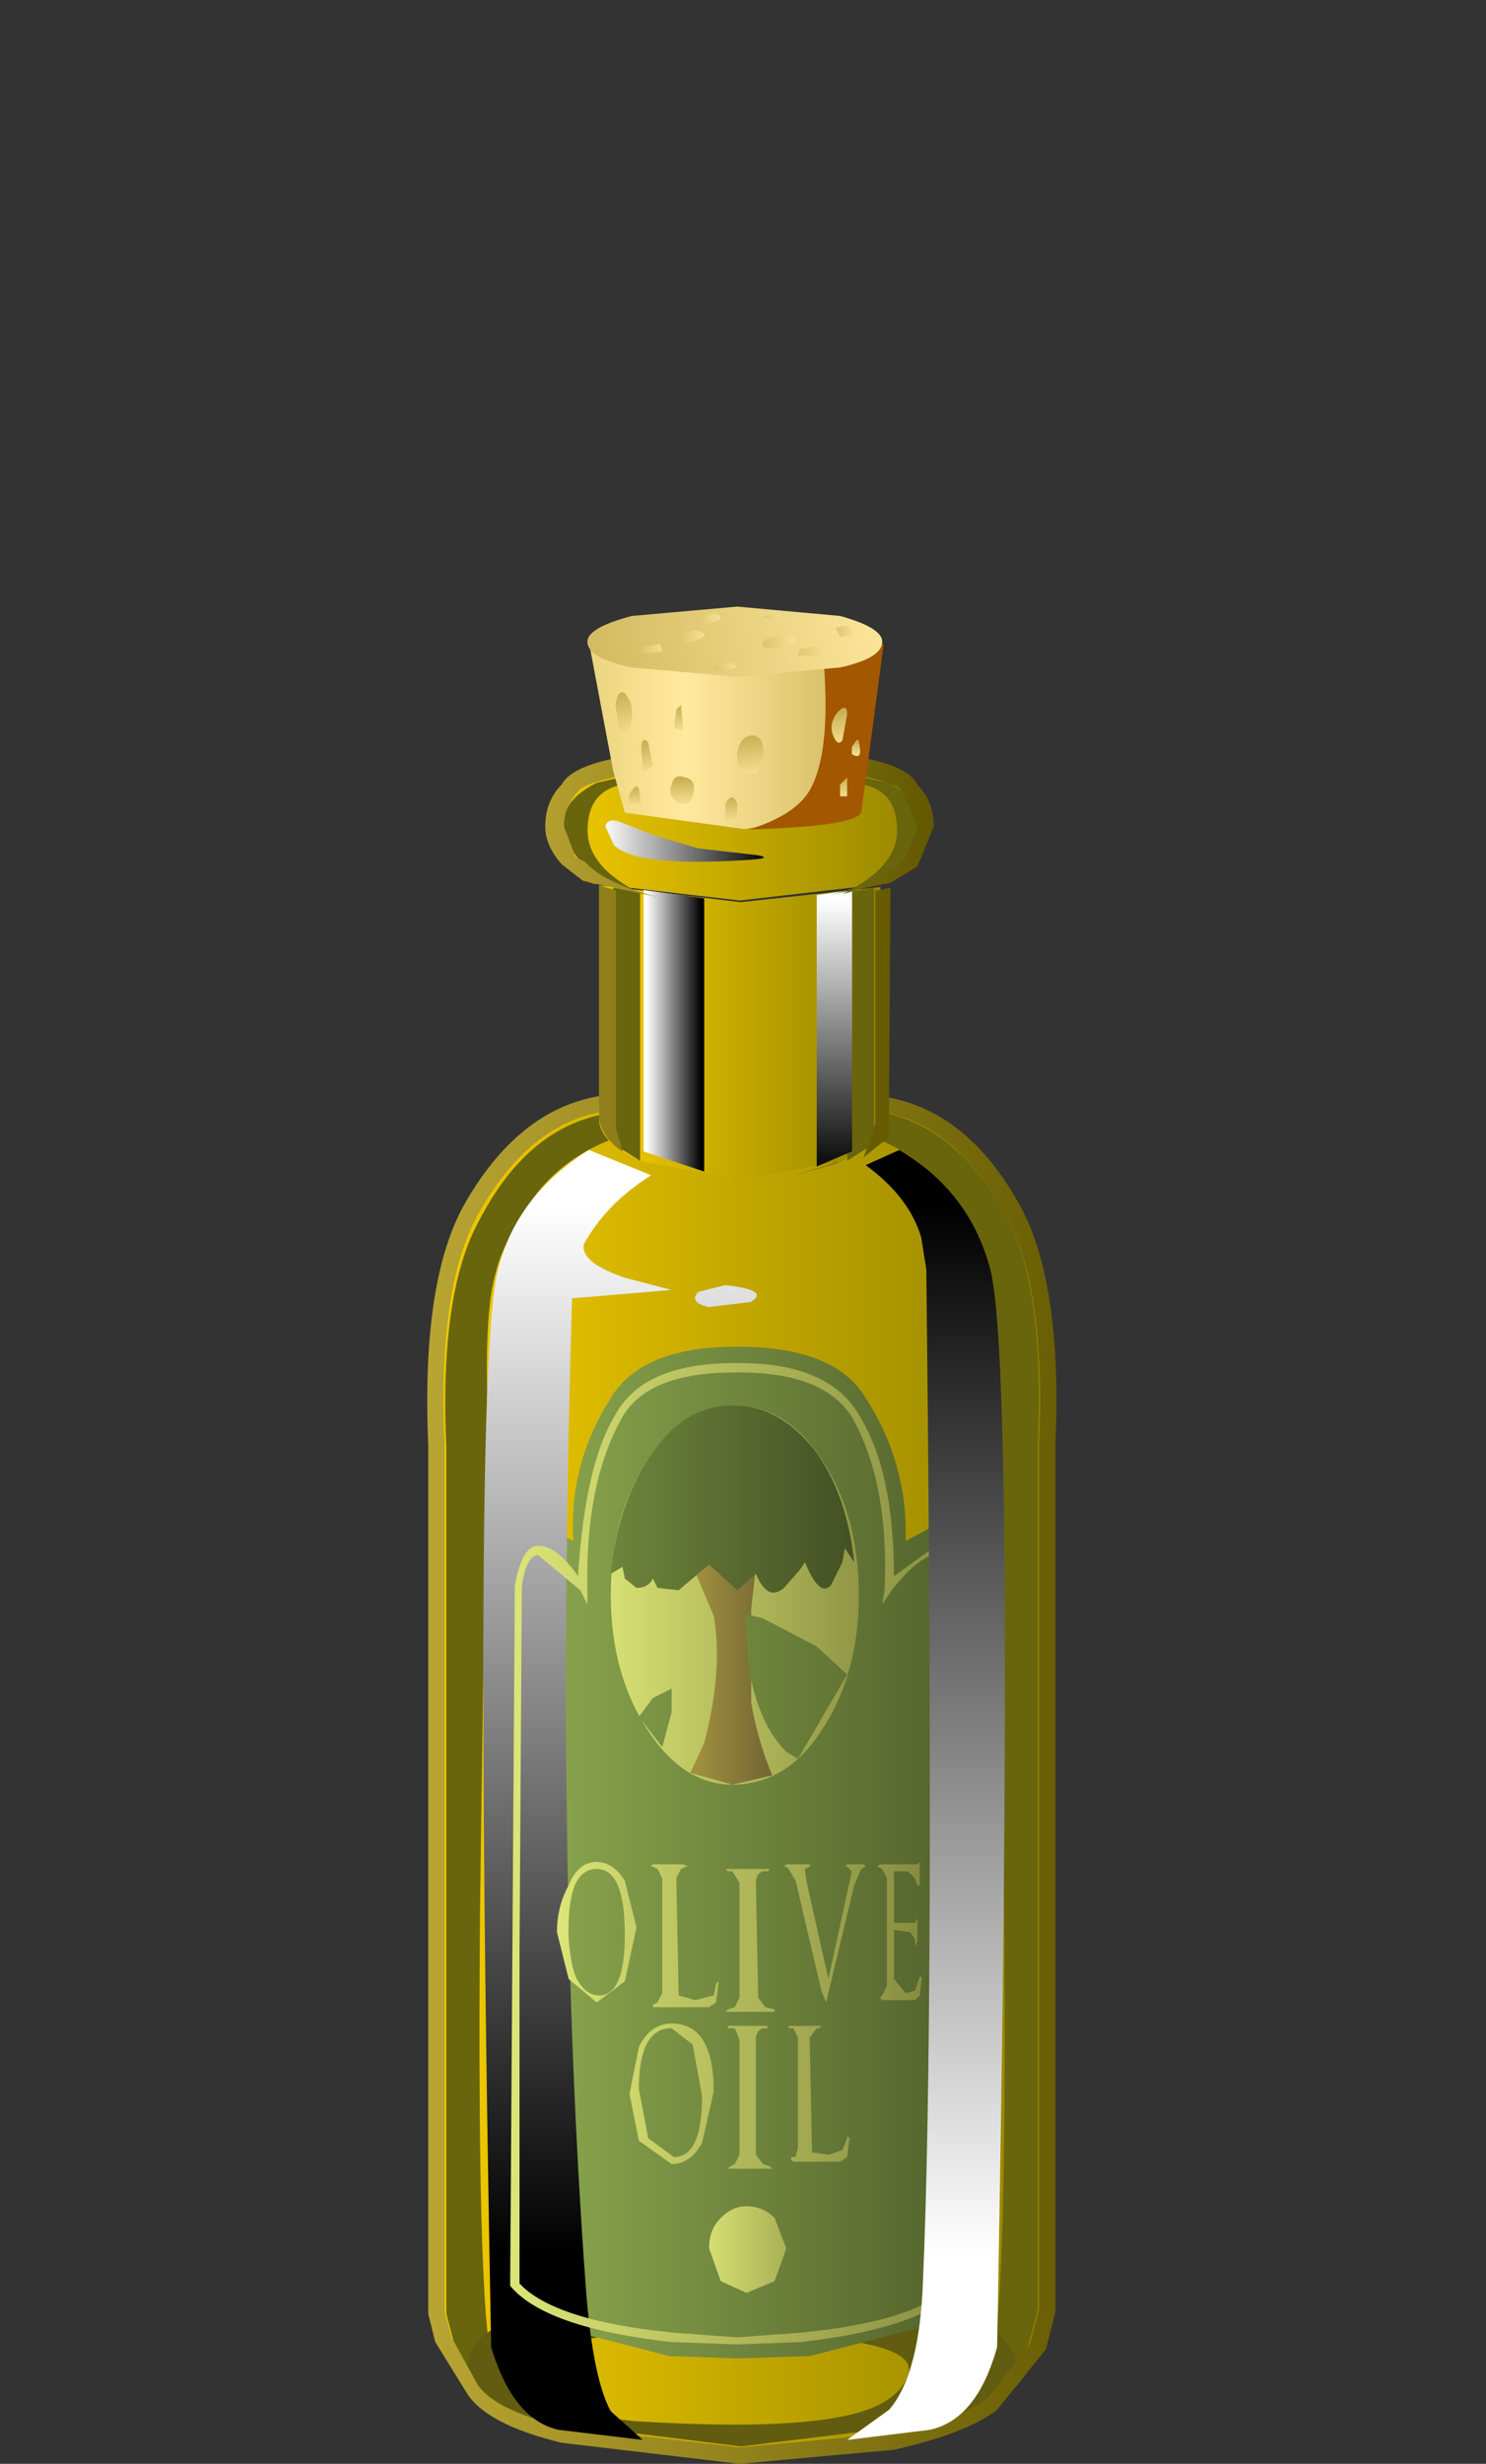 <?xml version="1.0" encoding="UTF-8" standalone="no"?>
<svg xmlns:xlink="http://www.w3.org/1999/xlink" height="52.6px" width="31.75px" xmlns="http://www.w3.org/2000/svg">
  <rect width="100%" height="100%" fill="#333333" stroke="none"/>
  <g transform="matrix(1.0, 0.0, 0.0, 1.0, 0.0, 0.0)">
    <use height="40.05" transform="matrix(0.72, 0.0, 0.0, 0.72, 9.314, 23.55)" width="18.2" xlink:href="#sprite0"/>
    <use height="39.25" transform="matrix(0.72, 0.0, 0.0, 0.72, 18.65, 23.75)" width="4.95" xlink:href="#sprite1"/>
    <use height="39.25" transform="matrix(0.72, 0.0, 0.0, 0.72, 9.5, 23.8)" width="4.95" xlink:href="#sprite2"/>
    <use height="4.9" transform="matrix(0.72, 0.0, 0.0, 0.72, 10.0, 48.7)" width="16.25" xlink:href="#sprite3"/>
    <use height="29.2" transform="matrix(1.0, 0.0, 0.0, 1.0, 9.15, 23.4)" width="13.4" xlink:href="#shape4"/>
    <use height="8.7" transform="matrix(0.72, 0.0, 0.0, 0.72, 12.8, 18.9)" width="8.35" xlink:href="#sprite4"/>
    <use height="8.1" transform="matrix(0.72, 0.0, 0.0, 0.72, 13.1, 18.95)" width="0.8" xlink:href="#sprite5"/>
    <use height="8.1" transform="matrix(0.72, 0.0, 0.0, 0.72, 18.1, 18.95)" width="0.8" xlink:href="#sprite6"/>
    <use height="8.2" transform="matrix(0.72, 0.0, 0.0, 0.72, 17.45, 19.0)" width="1.05" xlink:href="#sprite7"/>
    <use height="8.35" transform="matrix(0.72, 0.0, 0.0, 0.72, 13.75, 19.0)" width="1.8" xlink:href="#sprite8"/>
    <use height="7.9" transform="matrix(0.72, 0.0, 0.0, 0.72, 12.8, 18.9)" width="0.7" xlink:href="#sprite9"/>
    <use height="8.0" transform="matrix(0.72, 0.0, 0.0, 0.72, 18.45, 18.95)" width="0.8" xlink:href="#sprite10"/>
    <use height="4.2" transform="matrix(0.72, 0.0, 0.0, 0.72, 11.85, 16.2)" width="11.0" xlink:href="#sprite11"/>
    <use height="3.45" transform="matrix(0.72, 0.0, 0.0, 0.72, 12.05, 16.6)" width="2.3" xlink:href="#sprite12"/>
    <use height="3.45" transform="matrix(0.72, 0.0, 0.0, 0.72, 18.0, 16.6)" width="2.3" xlink:href="#sprite13"/>
    <use height="3.15" transform="matrix(1.0, 0.0, 0.0, 1.0, 11.65, 16.0)" width="8.3" xlink:href="#shape15"/>
    <use height="0.75" transform="matrix(0.72, 0.0, 0.0, 0.72, 14.85, 27.4)" width="1.85" xlink:href="#sprite14"/>
    <use height="21.6" transform="matrix(1.0, 0.0, 0.0, 1.0, 10.65, 28.75)" width="10.3" xlink:href="#shape17"/>
    <use height="38.25" transform="matrix(0.72, 0.0, 0.0, 0.72, 10.314, 24.55)" width="5.6" xlink:href="#sprite15"/>
    <use height="20.95" transform="matrix(1.0, 0.0, 0.0, 1.0, 10.9, 29.1)" width="9.7" xlink:href="#shape19"/>
    <use height="38.25" transform="matrix(0.72, 0.0, 0.0, 0.72, 18.1, 24.55)" width="4.7" xlink:href="#sprite16"/>
    <use height="8.1" transform="matrix(1.0, 0.0, 0.0, 1.0, 13.05, 30.0)" width="5.3" xlink:href="#shape21"/>
    <use height="1.25" transform="matrix(0.72, 0.0, 0.0, 0.72, 12.936, 17.5)" width="4.7" xlink:href="#sprite17"/>
    <use height="3.95" transform="matrix(1.0, 0.0, 0.0, 1.0, 12.6, 13.75)" width="6.25" xlink:href="#shape23"/>
    <use height="5.5" transform="matrix(0.72, 0.0, 0.0, 0.72, 16.0, 13.75)" width="4.0" xlink:href="#sprite18"/>
    <use height="4.6" transform="matrix(1.0, 0.0, 0.0, 1.0, 12.55, 12.95)" width="6.3" xlink:href="#shape25"/>
  </g>
  <defs>
    <g id="sprite0" transform="matrix(1.0, 0.0, 0.0, 1.0, 0.05, 0.0)">
      <use height="40.05" transform="matrix(1.0, 0.0, 0.0, 1.0, -0.05, 0.0)" width="18.2" xlink:href="#shape0"/>
    </g>
    <g id="shape0" transform="matrix(1.0, 0.0, 0.0, 1.0, 0.05, 0.0)">
      <path d="M17.1 3.2 Q18.35 5.45 18.1 10.1 L18.1 35.8 Q17.9 37.7 16.5 38.6 15.6 39.25 13.6 39.65 L9.0 40.05 3.8 39.5 Q1.6 38.95 1.05 38.1 L0.2 36.6 0.0 35.8 0.0 10.1 Q-0.2 5.45 1.0 3.2 2.4 0.7 4.8 0.0 L4.8 0.45 Q4.9 1.2 6.1 1.7 L9.0 2.2 11.9 1.7 Q13.1 1.2 13.15 0.45 L13.15 0.0 Q15.6 0.4 17.1 3.2" fill="url(#gradient0)" fill-rule="evenodd" stroke="none"/>
    </g>
    <linearGradient gradientTransform="matrix(0.011, 0.0, 0.0, -0.011, 9.05, 20.0)" gradientUnits="userSpaceOnUse" id="gradient0" spreadMethod="pad" x1="-819.2" x2="819.2">
      <stop offset="0.0" stop-color="#f2ca00"/>
      <stop offset="1.0" stop-color="#948500"/>
    </linearGradient>
    <g id="sprite1" transform="matrix(1.0, 0.0, 0.0, 1.0, 0.0, 0.0)">
      <use height="37.5" transform="matrix(1.053, 0.0, 0.0, 1.047, 0.0, 0.0)" width="4.7" xlink:href="#shape1"/>
    </g>
    <g id="shape1" transform="matrix(1.0, 0.0, 0.0, 1.0, 0.0, 0.0)">
      <path d="M2.3 2.5 Q1.45 1.25 0.0 0.7 L0.25 0.3 0.3 0.0 Q2.4 0.45 3.75 2.9 4.85 4.95 4.65 9.4 L4.65 33.9 4.4 34.85 Q4.0 35.9 3.25 36.4 2.25 37.1 0.0 37.5 2.55 36.6 3.25 35.6 3.8 34.85 3.7 22.55 L3.5 7.85 3.3 4.45 2.3 2.5" fill="#69650d" fill-rule="evenodd" stroke="none"/>
    </g>
    <g id="sprite2" transform="matrix(1.0, 0.0, 0.0, 1.0, 0.0, 0.0)">
      <use height="37.5" transform="matrix(1.053, 0.0, 0.0, 1.047, -0.003, 0.0)" width="4.7" xlink:href="#shape2"/>
    </g>
    <g id="shape2" transform="matrix(1.0, 0.0, 0.0, 1.0, 0.05, 0.0)">
      <path d="M2.35 2.5 Q1.55 3.75 1.4 4.45 1.1 5.45 1.15 7.85 L0.95 22.55 Q0.85 34.85 1.4 35.65 2.05 36.6 4.65 37.5 2.3 37.1 1.4 36.45 0.65 35.95 0.25 34.9 L0.0 33.95 0.0 9.4 Q-0.2 5.0 0.95 2.95 2.25 0.45 4.35 0.0 L4.4 0.3 4.65 0.7 Q3.2 1.25 2.35 2.5" fill="#69650d" fill-rule="evenodd" stroke="none"/>
    </g>
    <g id="sprite3" transform="matrix(1.0, 0.0, 0.0, 1.0, 0.0, 0.0)">
      <use height="4.9" transform="matrix(1.0, 0.0, 0.0, 1.0, 0.0, 0.0)" width="16.25" xlink:href="#shape3"/>
    </g>
    <g id="shape3" transform="matrix(1.0, 0.0, 0.0, 1.0, 0.0, 0.0)">
      <path d="M10.9 4.05 Q12.7 3.75 13.05 2.8 13.45 1.8 9.45 1.6 L5.4 1.55 Q3.4 1.5 2.1 2.35 1.4 2.85 2.6 3.5 3.7 4.05 4.95 4.15 8.95 4.4 10.9 4.05 M13.85 0.7 Q16.25 1.45 16.25 2.45 16.25 3.45 13.85 4.2 L8.1 4.9 2.4 4.2 Q0.0 3.45 0.0 2.45 0.0 1.45 2.4 0.7 4.75 0.0 8.1 0.0 11.45 0.0 13.85 0.7" fill="#615c0f" fill-rule="evenodd" stroke="none"/>
    </g>
    <g id="shape4" transform="matrix(1.0, 0.0, 0.0, 1.0, -9.15, -23.4)">
      <path d="M9.9 25.75 Q11.05 23.7 12.8 23.4 L12.8 23.75 Q11.25 24.05 10.2 25.95 9.35 27.5 9.5 30.8 L9.5 49.35 9.65 49.9 10.2 50.9 Q10.55 51.45 12.0 51.8 L15.8 52.25 19.0 51.95 Q20.5 51.65 21.1 51.2 L22.0 50.05 22.2 49.3 22.2 30.85 Q22.35 27.5 21.5 25.95 20.45 24.05 18.9 23.75 L18.85 23.95 Q18.7 24.45 17.85 24.85 L16.95 25.1 17.9 24.8 Q18.75 24.4 18.8 23.9 L18.8 23.4 Q20.65 23.65 21.8 25.75 22.7 27.4 22.55 30.85 L22.55 49.35 22.35 50.15 21.3 51.45 Q20.65 51.95 19.1 52.3 L15.8 52.6 12.0 52.15 Q10.35 51.75 9.95 51.05 L9.3 50.0 9.15 49.4 9.15 30.85 Q9.0 27.4 9.9 25.75" fill="url(#gradient1)" fill-rule="evenodd" stroke="none"/>
    </g>
    <linearGradient gradientTransform="matrix(0.015, 0.0, 0.0, -0.015, 11.55, 37.95)" gradientUnits="userSpaceOnUse" id="gradient1" spreadMethod="pad" x1="-819.2" x2="819.2">
      <stop offset="0.0" stop-color="#f2d855"/>
      <stop offset="1.0" stop-color="#635800"/>
    </linearGradient>
    <g id="sprite4" transform="matrix(1.0, 0.0, 0.0, 1.0, 0.0, 0.0)">
      <use height="8.7" transform="matrix(1.0, 0.0, 0.0, 1.0, 0.0, 0.0)" width="8.35" xlink:href="#shape5"/>
    </g>
    <g id="shape5" transform="matrix(1.0, 0.0, 0.0, 1.0, 0.0, 0.0)">
      <path d="M0.0 0.0 L4.2 0.5 8.35 0.05 8.35 7.0 Q8.3 7.7 7.1 8.2 L4.2 8.7 1.3 8.2 Q0.1 7.7 0.0 7.0 L0.0 0.0" fill="url(#gradient2)" fill-rule="evenodd" stroke="none"/>
    </g>
    <linearGradient gradientTransform="matrix(0.005, 0.0, 0.0, -0.005, 4.2, 4.35)" gradientUnits="userSpaceOnUse" id="gradient2" spreadMethod="pad" x1="-819.2" x2="819.2">
      <stop offset="0.0" stop-color="#f2ca00"/>
      <stop offset="1.0" stop-color="#948500"/>
    </linearGradient>
    <g id="sprite5" transform="matrix(1.0, 0.0, 0.0, 1.0, 0.0, 0.0)">
      <use height="8.05" transform="matrix(1.0, 0.0, 0.0, 1.006, 0.0, 0.0)" width="0.8" xlink:href="#shape6"/>
    </g>
    <g id="shape6" transform="matrix(1.0, 0.0, 0.0, 1.0, 0.0, 0.0)">
      <path d="M0.0 7.55 L0.0 0.0 0.8 0.15 0.8 8.05 0.0 7.55" fill="#69650d" fill-rule="evenodd" stroke="none"/>
    </g>
    <g id="sprite6" transform="matrix(1.0, 0.0, 0.0, 1.0, 0.0, 0.0)">
      <use height="8.05" transform="matrix(1.0, 0.0, 0.0, 1.006, 0.0, 0.0)" width="0.8" xlink:href="#shape7"/>
    </g>
    <g id="shape7" transform="matrix(1.0, 0.0, 0.0, 1.0, 0.0, 0.0)">
      <path d="M0.8 7.55 L0.0 8.05 0.0 0.15 0.8 0.0 0.8 7.55" fill="#69650d" fill-rule="evenodd" stroke="none"/>
    </g>
    <g id="sprite7" transform="matrix(1.0, 0.0, 0.0, 1.0, 0.0, 0.0)">
      <use height="8.2" transform="matrix(1.0, 0.0, 0.0, 1.0, 0.0, 0.0)" width="1.05" xlink:href="#shape8"/>
    </g>
    <g id="shape8" transform="matrix(1.0, 0.0, 0.0, 1.0, 0.0, 0.0)">
      <path d="M0.0 8.2 L0.0 0.15 1.05 0.0 1.05 7.75 0.0 8.2" fill="url(#gradient3)" fill-rule="evenodd" stroke="none"/>
    </g>
    <linearGradient gradientTransform="matrix(0.0, 0.005, 0.005, 0.0, 0.5, 4.4)" gradientUnits="userSpaceOnUse" id="gradient3" spreadMethod="pad" x1="-819.2" x2="819.2">
      <stop offset="0.0" stop-color="#ffffff"/>
      <stop offset="1.0" stop-color="#000000"/>
    </linearGradient>
    <g id="sprite8" transform="matrix(1.0, 0.0, 0.0, 1.0, 0.0, 0.0)">
      <use height="8.4" transform="matrix(1.0, 0.0, 0.0, 0.994, 0.0, 0.0)" width="1.8" xlink:href="#shape9"/>
    </g>
    <g id="shape9" transform="matrix(1.0, 0.0, 0.0, 1.0, 0.0, 0.0)">
      <path d="M0.0 7.8 L0.0 0.0 1.8 0.25 1.8 8.4 0.0 7.8" fill="url(#gradient4)" fill-rule="evenodd" stroke="none"/>
    </g>
    <linearGradient gradientTransform="matrix(0.001, 0.0, 0.0, -0.001, 0.9, 4.2)" gradientUnits="userSpaceOnUse" id="gradient4" spreadMethod="pad" x1="-819.2" x2="819.2">
      <stop offset="0.0" stop-color="#ffffff"/>
      <stop offset="1.0" stop-color="#000000"/>
    </linearGradient>
    <g id="sprite9" transform="matrix(1.0, 0.0, 0.0, 1.0, 0.0, 0.0)">
      <use height="7.9" transform="matrix(1.0, 0.0, 0.0, 1.0, 0.0, 0.0)" width="0.7" xlink:href="#shape10"/>
    </g>
    <g id="shape10" transform="matrix(1.0, 0.0, 0.0, 1.0, 0.0, 0.0)">
      <path d="M0.5 0.15 L0.5 7.2 0.7 7.9 Q0.1 7.5 0.0 6.95 L0.0 0.0 0.5 0.15" fill="url(#gradient5)" fill-rule="evenodd" stroke="none"/>
    </g>
    <linearGradient gradientTransform="matrix(0.018, 0.0, 0.0, -0.018, -5.55, 3.95)" gradientUnits="userSpaceOnUse" id="gradient5" spreadMethod="pad" x1="-819.2" x2="819.2">
      <stop offset="0.0" stop-color="#f2d855"/>
      <stop offset="1.0" stop-color="#635800"/>
    </linearGradient>
    <g id="sprite10" transform="matrix(1.0, 0.0, 0.0, 1.0, 0.0, 0.0)">
      <use height="8.0" transform="matrix(1.0, 0.0, 0.0, 1.0, 0.0, 0.0)" width="0.8" xlink:href="#shape11"/>
    </g>
    <g id="shape11" transform="matrix(1.0, 0.0, 0.0, 1.0, 0.0, 0.0)">
      <path d="M0.75 7.4 L0.0 8.0 0.3 7.15 0.35 7.0 0.35 0.1 0.8 0.0 0.75 7.4" fill="url(#gradient6)" fill-rule="evenodd" stroke="none"/>
    </g>
    <linearGradient gradientTransform="matrix(0.018, 0.0, 0.0, -0.018, -13.4, 4.0)" gradientUnits="userSpaceOnUse" id="gradient6" spreadMethod="pad" x1="-819.2" x2="819.2">
      <stop offset="0.0" stop-color="#f2d855"/>
      <stop offset="1.0" stop-color="#635800"/>
    </linearGradient>
    <g id="sprite11" transform="matrix(1.0, 0.0, 0.0, 1.0, 0.0, 0.0)">
      <use height="4.2" transform="matrix(1.0, 0.0, 0.0, 1.0, 0.0, 0.0)" width="11.0" xlink:href="#shape12"/>
    </g>
    <g id="shape12" transform="matrix(1.0, 0.0, 0.0, 1.0, 0.0, 0.0)">
      <path d="M10.55 1.0 L11.0 2.1 Q11.0 2.8 10.55 3.25 L10.0 3.65 9.85 3.7 5.5 4.2 1.15 3.7 1.0 3.65 0.45 3.25 Q0.0 2.8 0.0 2.1 0.0 1.45 0.45 1.0 0.55 0.55 2.0 0.3 L5.5 0.0 9.0 0.3 Q10.45 0.55 10.55 1.0" fill="url(#gradient7)" fill-rule="evenodd" stroke="none"/>
    </g>
    <linearGradient gradientTransform="matrix(0.007, 0.0, 0.0, -0.007, 5.5, 2.1)" gradientUnits="userSpaceOnUse" id="gradient7" spreadMethod="pad" x1="-819.2" x2="819.2">
      <stop offset="0.0" stop-color="#f2ca00"/>
      <stop offset="1.0" stop-color="#948500"/>
    </linearGradient>
    <g id="sprite12" transform="matrix(1.0, 0.0, 0.0, 1.0, 0.0, 0.0)">
      <use height="3.3" transform="matrix(1.07, 0.0, 0.0, 1.046, 0.004, 0.0)" width="2.15" xlink:href="#shape13"/>
    </g>
    <g id="shape13" transform="matrix(1.0, 0.0, 0.0, 1.0, -0.05, 0.0)">
      <path d="M1.65 0.2 Q0.7 0.4 0.7 1.5 0.7 2.55 2.2 3.3 0.65 2.95 0.15 1.8 -0.3 0.8 0.95 0.15 L1.6 0.0 1.65 0.2" fill="#69650d" fill-rule="evenodd" stroke="none"/>
    </g>
    <g id="sprite13" transform="matrix(1.0, 0.0, 0.0, 1.0, 0.0, 0.0)">
      <use height="3.3" transform="matrix(1.046, 0.0, 0.0, 1.046, 0.0, 0.0)" width="2.2" xlink:href="#shape14"/>
    </g>
    <g id="shape14" transform="matrix(1.0, 0.0, 0.0, 1.0, 0.0, 0.0)">
      <path d="M0.6 0.2 L0.6 0.0 1.3 0.15 Q2.55 0.8 2.1 1.8 1.55 2.95 0.0 3.3 1.55 2.55 1.55 1.5 1.55 0.4 0.6 0.2" fill="#69650d" fill-rule="evenodd" stroke="none"/>
    </g>
    <g id="shape15" transform="matrix(1.0, 0.0, 0.0, 1.0, -11.65, -16.0)">
      <path d="M19.25 16.9 Q19.25 16.75 18.35 16.55 L15.8 16.35 13.3 16.55 Q12.4 16.75 12.35 16.9 L12.3 16.95 Q12.05 17.25 12.05 17.65 L12.3 18.3 12.5 18.4 Q12.9 18.85 14.05 19.15 L12.65 18.85 12.45 18.8 12.0 18.45 Q11.65 18.05 11.65 17.65 11.65 17.1 12.0 16.75 12.4 16.0 15.8 16.0 19.25 16.0 19.6 16.75 19.95 17.1 19.95 17.65 L19.6 18.5 19.1 18.8 19.0 18.85 17.75 19.1 Q19.0 18.8 19.35 18.3 L19.6 17.65 19.3 16.95 19.25 16.9" fill="url(#gradient8)" fill-rule="evenodd" stroke="none"/>
    </g>
    <linearGradient gradientTransform="matrix(0.009, 0.0, 0.0, -0.009, 12.55, 17.55)" gradientUnits="userSpaceOnUse" id="gradient8" spreadMethod="pad" x1="-819.2" x2="819.2">
      <stop offset="0.0" stop-color="#f2d855"/>
      <stop offset="1.0" stop-color="#635800"/>
    </linearGradient>
    <g id="sprite14" transform="matrix(1.0, 0.0, 0.0, 1.0, 0.0, 0.0)">
      <use height="0.75" transform="matrix(1.0, 0.0, 0.0, 1.0, 0.0, 0.0)" width="1.85" xlink:href="#shape16"/>
    </g>
    <g id="shape16" transform="matrix(1.0, 0.0, 0.0, 1.0, 0.0, 0.0)">
      <path d="M0.9 0.05 Q2.25 0.2 1.65 0.55 L0.4 0.7 Q-0.2 0.55 0.1 0.25 L0.9 0.05" fill="url(#gradient9)" fill-rule="evenodd" stroke="none"/>
    </g>
    <linearGradient gradientTransform="matrix(3.0E-4, 0.015, 0.015, -3.0E-4, 1.1, 9.65)" gradientUnits="userSpaceOnUse" id="gradient9" spreadMethod="pad" x1="-819.2" x2="819.2">
      <stop offset="0.0" stop-color="#ffffff"/>
      <stop offset="1.0" stop-color="#000000"/>
    </linearGradient>
    <g id="shape17" transform="matrix(1.0, 0.0, 0.0, 1.0, -10.65, -28.75)">
      <path d="M15.75 28.75 Q17.85 28.75 18.5 29.85 19.4 31.25 19.35 32.9 L20.0 32.55 Q20.7 32.45 20.85 33.6 L20.95 41.85 20.95 49.1 20.2 49.55 17.3 50.3 15.75 50.35 14.3 50.3 11.4 49.55 10.65 49.1 10.65 41.85 10.75 33.6 Q10.9 32.45 11.55 32.55 L12.25 32.9 Q12.15 31.25 13.05 29.85 13.7 28.75 15.75 28.75" fill="url(#gradient10)" fill-rule="evenodd" stroke="none"/>
    </g>
    <linearGradient gradientTransform="matrix(0.006, 0.0, 0.0, -0.006, 15.75, 39.55)" gradientUnits="userSpaceOnUse" id="gradient10" spreadMethod="pad" x1="-819.2" x2="819.2">
      <stop offset="0.0" stop-color="#8eab50"/>
      <stop offset="1.0" stop-color="#52612b"/>
    </linearGradient>
    <g id="sprite15" transform="matrix(1.0, 0.0, 0.0, 1.0, 0.05, 0.0)">
      <use height="38.25" transform="matrix(1.0, 0.0, 0.0, 1.0, -0.05, 0.0)" width="5.6" xlink:href="#shape18"/>
    </g>
    <g id="shape18" transform="matrix(1.0, 0.0, 0.0, 1.0, 0.05, 0.0)">
      <path d="M5.55 4.15 L2.6 4.4 Q2.1 21.25 3.0 33.6 3.2 36.4 3.75 37.4 L4.7 38.25 2.2 37.95 Q0.85 37.65 0.2 35.5 -0.35 6.45 0.4 3.55 0.95 1.35 3.1 0.0 L4.95 0.75 Q3.6 1.6 2.95 2.8 2.85 3.35 4.2 3.8 L5.55 4.15" fill="url(#gradient11)" fill-rule="evenodd" stroke="none"/>
    </g>
    <linearGradient gradientTransform="matrix(0.0, 0.019, 0.019, 0.0, 2.8, 17.2)" gradientUnits="userSpaceOnUse" id="gradient11" spreadMethod="pad" x1="-819.2" x2="819.2">
      <stop offset="0.0" stop-color="#ffffff"/>
      <stop offset="1.0" stop-color="#000000"/>
    </linearGradient>
    <g id="shape19" transform="matrix(1.0, 0.0, 0.0, 1.0, -10.9, -29.1)">
      <path d="M15.7 29.1 L15.8 29.1 Q17.7 29.1 18.35 30.2 19.1 31.4 19.1 33.65 L20.0 33.0 Q20.4 33.0 20.5 33.85 L20.6 48.75 Q19.8 49.7 17.1 50.0 L15.75 50.05 14.35 50.0 Q11.65 49.7 10.9 48.8 L11.0 33.85 Q11.15 33.0 11.5 33.0 11.9 33.0 12.35 33.65 12.5 31.25 13.15 30.2 13.75 29.1 15.7 29.1 M15.8 29.3 L15.7 29.3 Q13.85 29.3 13.3 30.25 12.5 31.65 12.55 33.95 L12.55 34.25 12.4 33.95 11.5 33.2 Q11.25 33.2 11.15 33.85 L11.1 41.7 11.1 48.75 Q11.85 49.55 14.4 49.8 L15.75 49.9 17.1 49.8 Q19.7 49.55 20.4 48.7 L20.3 33.85 Q20.25 33.2 20.0 33.2 19.65 33.2 19.05 33.95 L18.85 34.25 18.9 33.95 Q19.0 31.65 18.2 30.25 17.6 29.3 15.8 29.3" fill="url(#gradient12)" fill-rule="evenodd" stroke="none"/>
      <path d="M13.6 41.15 L13.35 42.3 12.75 42.75 12.15 42.25 11.9 41.25 Q11.9 40.7 12.15 40.25 12.35 39.75 12.75 39.75 13.1 39.75 13.35 40.15 L13.6 41.15 M12.15 41.15 Q12.15 41.8 12.3 42.2 12.5 42.6 12.8 42.6 13.35 42.6 13.35 41.3 13.35 39.9 12.75 39.9 12.15 39.9 12.15 41.15" fill="url(#gradient13)" fill-rule="evenodd" stroke="none"/>
      <path d="M14.65 39.85 L14.55 39.9 14.45 40.1 14.5 42.6 14.85 42.7 15.25 42.6 15.3 42.35 15.35 42.3 15.35 42.35 15.3 42.75 15.15 42.85 13.95 42.85 13.95 42.8 14.05 42.75 14.15 42.55 14.15 40.1 14.05 39.9 13.95 39.85 13.9 39.85 13.95 39.8 14.6 39.8 14.7 39.85 14.65 39.85" fill="url(#gradient14)" fill-rule="evenodd" stroke="none"/>
      <path d="M16.15 40.2 L16.2 42.65 16.35 42.85 16.55 42.9 16.55 42.95 15.5 42.95 15.55 42.9 15.7 42.85 15.8 42.65 15.8 40.2 15.65 39.95 15.55 39.95 15.5 39.9 15.6 39.9 16.0 39.9 16.4 39.9 16.45 39.9 16.4 39.95 16.3 39.95 Q16.15 40.0 16.15 40.2" fill="url(#gradient15)" fill-rule="evenodd" stroke="none"/>
      <path d="M18.4 39.9 L18.25 40.25 17.65 42.75 17.55 42.5 17.0 40.15 16.85 39.9 16.8 39.85 16.75 39.85 16.8 39.8 17.3 39.8 17.3 39.85 17.2 39.9 17.2 39.95 17.25 40.25 17.7 42.25 18.2 39.95 18.15 39.9 18.1 39.85 18.05 39.85 18.1 39.8 18.45 39.8 18.5 39.85 18.4 39.9" fill="url(#gradient16)" fill-rule="evenodd" stroke="none"/>
      <path d="M19.65 39.75 L19.65 40.25 19.6 40.25 19.55 40.1 19.4 39.95 19.1 39.95 19.1 41.05 19.45 41.05 19.55 41.05 19.6 40.95 19.6 41.45 19.55 41.55 19.55 41.4 19.45 41.25 19.1 41.2 19.1 42.25 19.35 42.55 19.55 42.5 19.65 42.2 19.7 42.2 19.65 42.6 19.55 42.7 19.2 42.7 18.85 42.7 18.8 42.65 18.85 42.6 18.95 42.4 18.95 40.1 18.85 39.9 18.75 39.85 18.8 39.8 19.6 39.8 19.65 39.75" fill="url(#gradient17)" fill-rule="evenodd" stroke="none"/>
      <path d="M14.35 43.2 Q15.25 43.2 15.25 44.65 L15.0 45.75 Q14.75 46.2 14.35 46.2 L13.65 45.7 13.45 44.7 13.65 43.7 Q13.9 43.2 14.35 43.2 M14.35 43.3 Q13.65 43.3 13.65 44.6 L13.85 45.65 14.4 46.05 Q15.0 46.05 15.0 44.75 L14.8 43.65 14.35 43.3" fill="url(#gradient18)" fill-rule="evenodd" stroke="none"/>
      <path d="M16.15 43.55 L16.15 46.0 16.3 46.2 16.45 46.25 16.5 46.3 15.55 46.3 15.6 46.25 15.7 46.2 15.8 46.0 15.8 43.55 15.7 43.3 15.55 43.3 15.55 43.25 15.6 43.25 16.0 43.25 16.35 43.25 16.4 43.25 16.4 43.3 16.3 43.3 Q16.15 43.35 16.15 43.55" fill="url(#gradient19)" fill-rule="evenodd" stroke="none"/>
      <path d="M17.2 43.25 L17.5 43.25 17.55 43.25 17.5 43.3 17.45 43.3 17.3 43.5 17.35 45.95 17.7 46.0 18.0 45.9 18.1 45.65 18.1 45.6 18.15 45.65 18.1 46.05 17.95 46.15 16.95 46.15 16.9 46.1 16.9 46.05 17.0 46.05 17.05 45.85 17.05 43.5 16.95 43.3 16.85 43.3 16.85 43.25 16.9 43.25 17.2 43.25" fill="url(#gradient20)" fill-rule="evenodd" stroke="none"/>
      <path d="M16.8 48.0 L16.55 48.7 15.95 48.95 15.4 48.7 15.15 48.0 Q15.15 47.6 15.4 47.35 15.65 47.1 15.95 47.1 16.3 47.1 16.55 47.35 L16.8 48.0" fill="url(#gradient21)" fill-rule="evenodd" stroke="none"/>
    </g>
    <linearGradient gradientTransform="matrix(0.006, 0.0, 0.0, -0.006, 15.75, 39.6)" gradientUnits="userSpaceOnUse" id="gradient12" spreadMethod="pad" x1="-819.2" x2="819.2">
      <stop offset="0.0" stop-color="#dde677"/>
      <stop offset="1.0" stop-color="#868c3f"/>
    </linearGradient>
    <linearGradient gradientTransform="matrix(0.004, 0.0, 0.0, -0.004, 15.15, 41.25)" gradientUnits="userSpaceOnUse" id="gradient13" spreadMethod="pad" x1="-819.2" x2="819.2">
      <stop offset="0.0" stop-color="#dde677"/>
      <stop offset="1.0" stop-color="#868c3f"/>
    </linearGradient>
    <linearGradient gradientTransform="matrix(0.006, 0.0, 0.0, -0.006, 15.85, 41.3)" gradientUnits="userSpaceOnUse" id="gradient14" spreadMethod="pad" x1="-819.2" x2="819.2">
      <stop offset="0.0" stop-color="#dde677"/>
      <stop offset="1.0" stop-color="#868c3f"/>
    </linearGradient>
    <linearGradient gradientTransform="matrix(0.008, 0.0, 0.0, -0.008, 15.65, 41.45)" gradientUnits="userSpaceOnUse" id="gradient15" spreadMethod="pad" x1="-819.2" x2="819.2">
      <stop offset="0.0" stop-color="#dde677"/>
      <stop offset="1.0" stop-color="#868c3f"/>
    </linearGradient>
    <linearGradient gradientTransform="matrix(0.004, 0.0, 0.0, -0.004, 16.15, 41.3)" gradientUnits="userSpaceOnUse" id="gradient16" spreadMethod="pad" x1="-819.2" x2="819.2">
      <stop offset="0.0" stop-color="#dde677"/>
      <stop offset="1.0" stop-color="#868c3f"/>
    </linearGradient>
    <linearGradient gradientTransform="matrix(0.004, 0.0, 0.0, -0.004, 16.4, 41.25)" gradientUnits="userSpaceOnUse" id="gradient17" spreadMethod="pad" x1="-819.2" x2="819.2">
      <stop offset="0.0" stop-color="#dde677"/>
      <stop offset="1.0" stop-color="#868c3f"/>
    </linearGradient>
    <linearGradient gradientTransform="matrix(0.004, 0.0, 0.0, -0.004, 15.6, 44.7)" gradientUnits="userSpaceOnUse" id="gradient18" spreadMethod="pad" x1="-819.2" x2="819.2">
      <stop offset="0.0" stop-color="#dde677"/>
      <stop offset="1.0" stop-color="#868c3f"/>
    </linearGradient>
    <linearGradient gradientTransform="matrix(0.007, 0.0, 0.0, -0.007, 15.65, 44.75)" gradientUnits="userSpaceOnUse" id="gradient19" spreadMethod="pad" x1="-819.2" x2="819.2">
      <stop offset="0.0" stop-color="#dde677"/>
      <stop offset="1.0" stop-color="#868c3f"/>
    </linearGradient>
    <linearGradient gradientTransform="matrix(0.005, 0.0, 0.0, -0.005, 15.75, 44.7)" gradientUnits="userSpaceOnUse" id="gradient20" spreadMethod="pad" x1="-819.2" x2="819.2">
      <stop offset="0.0" stop-color="#dde677"/>
      <stop offset="1.0" stop-color="#868c3f"/>
    </linearGradient>
    <linearGradient gradientTransform="matrix(0.002, 0.0, 0.0, -0.002, 16.5, 48.0)" gradientUnits="userSpaceOnUse" id="gradient21" spreadMethod="pad" x1="-819.2" x2="819.2">
      <stop offset="0.0" stop-color="#dde677"/>
      <stop offset="1.0" stop-color="#868c3f"/>
    </linearGradient>
    <g id="sprite16" transform="matrix(1.0, 0.0, 0.0, 1.0, 0.0, 0.0)">
      <use height="38.25" transform="matrix(1.0, 0.0, 0.0, 1.0, 0.0, 0.0)" width="4.7" xlink:href="#shape20"/>
    </g>
    <g id="shape20" transform="matrix(1.0, 0.0, 0.0, 1.0, 0.0, 0.0)">
      <path d="M2.2 2.6 Q1.85 1.4 0.55 0.45 L1.55 0.0 Q3.65 1.25 4.25 3.55 5.0 6.45 4.45 35.5 3.85 37.65 2.45 37.95 L0.0 38.25 1.25 37.35 Q2.15 36.3 2.25 33.55 2.6 25.65 2.35 3.55 L2.2 2.6" fill="url(#gradient22)" fill-rule="evenodd" stroke="none"/>
    </g>
    <linearGradient gradientTransform="matrix(0.0, -0.019, 0.019, 0.0, 2.3, 17.2)" gradientUnits="userSpaceOnUse" id="gradient22" spreadMethod="pad" x1="-819.2" x2="819.2">
      <stop offset="0.0" stop-color="#ffffff"/>
      <stop offset="1.0" stop-color="#000000"/>
    </linearGradient>
    <g id="shape21" transform="matrix(1.0, 0.0, 0.0, 1.0, -13.05, -30.0)">
      <path d="M18.35 34.05 Q18.35 35.75 17.55 36.95 16.8 38.1 15.65 38.1 14.6 38.1 13.85 36.95 13.05 35.75 13.05 34.05 13.05 32.35 13.85 31.15 14.6 30.0 15.65 30.0 16.8 30.0 17.55 31.15 18.35 32.35 18.35 34.05" fill="url(#gradient23)" fill-rule="evenodd" stroke="none"/>
      <path d="M15.75 32.8 Q16.35 32.8 16.2 33.0 L16.05 34.35 16.05 36.35 Q16.2 37.2 16.5 37.9 L15.65 38.1 14.75 37.85 15.05 37.2 Q15.45 35.65 15.25 34.5 L14.85 33.55 14.65 33.4 14.95 33.1 Q15.35 32.8 15.75 32.8" fill="url(#gradient24)" fill-rule="evenodd" stroke="none"/>
      <path d="M17.45 35.15 L18.1 35.75 17.05 37.55 16.8 37.4 Q16.2 36.8 16.0 35.6 L15.9 34.45 16.3 34.55 17.45 35.15" fill="url(#gradient25)" fill-rule="evenodd" stroke="none"/>
      <path d="M14.15 37.3 L13.65 36.65 13.95 36.25 14.35 36.05 14.35 36.55 14.15 37.3" fill="url(#gradient26)" fill-rule="evenodd" stroke="none"/>
      <path d="M18.25 33.35 L18.05 33.05 18.0 33.35 17.75 33.85 Q17.5 34.1 17.2 33.35 L17.1 33.5 16.75 33.9 Q16.4 34.2 16.15 33.6 L15.75 33.95 15.15 33.4 14.5 33.95 14.05 33.9 13.95 33.7 Q13.85 33.9 13.6 33.9 L13.35 33.7 13.3 33.45 13.05 33.6 Q13.2 32.05 13.95 31.0 14.65 30.0 15.65 30.0 16.65 30.0 17.4 30.95 18.1 31.9 18.25 33.35" fill="url(#gradient27)" fill-rule="evenodd" stroke="none"/>
    </g>
    <linearGradient gradientTransform="matrix(0.004, 0.0, 0.0, -0.004, 15.85, 34.05)" gradientUnits="userSpaceOnUse" id="gradient23" spreadMethod="pad" x1="-819.2" x2="819.2">
      <stop offset="0.0" stop-color="#dde677"/>
      <stop offset="1.0" stop-color="#868c3f"/>
    </linearGradient>
    <linearGradient gradientTransform="matrix(0.001, 0.0, 0.0, -0.001, 15.65, 35.45)" gradientUnits="userSpaceOnUse" id="gradient24" spreadMethod="pad" x1="-819.2" x2="819.2">
      <stop offset="0.0" stop-color="#a1913f"/>
      <stop offset="1.0" stop-color="#736534"/>
    </linearGradient>
    <linearGradient gradientTransform="matrix(0.006, 0.0, 0.0, -0.006, 15.8, 36.0)" gradientUnits="userSpaceOnUse" id="gradient25" spreadMethod="pad" x1="-819.2" x2="819.2">
      <stop offset="0.0" stop-color="#8eab50"/>
      <stop offset="1.0" stop-color="#52612b"/>
    </linearGradient>
    <linearGradient gradientTransform="matrix(0.006, 0.0, 0.0, -0.006, 15.75, 36.65)" gradientUnits="userSpaceOnUse" id="gradient26" spreadMethod="pad" x1="-819.2" x2="819.2">
      <stop offset="0.0" stop-color="#8eab50"/>
      <stop offset="1.0" stop-color="#52612b"/>
    </linearGradient>
    <linearGradient gradientTransform="matrix(0.004, 0.0, 0.0, -0.004, 15.85, 31.95)" gradientUnits="userSpaceOnUse" id="gradient27" spreadMethod="pad" x1="-819.2" x2="819.2">
      <stop offset="0.0" stop-color="#728a3e"/>
      <stop offset="1.0" stop-color="#3c4720"/>
    </linearGradient>
    <g id="sprite17" transform="matrix(1.0, 0.0, 0.0, 1.0, -0.05, 0.0)">
      <use height="1.25" transform="matrix(1.0, 0.0, 0.0, 1.0, 0.05, 0.0)" width="4.7" xlink:href="#shape22"/>
    </g>
    <g id="shape22" transform="matrix(1.0, 0.0, 0.0, 1.0, -0.05, 0.0)">
      <path d="M0.45 0.05 L1.45 0.45 2.8 0.85 4.55 1.05 Q5.1 1.15 4.15 1.2 0.95 1.4 0.3 0.75 L0.05 0.2 Q0.1 -0.05 0.45 0.05" fill="url(#gradient28)" fill-rule="evenodd" stroke="none"/>
    </g>
    <linearGradient gradientTransform="matrix(0.003, 0.0, 0.0, -0.003, 2.4, 0.6)" gradientUnits="userSpaceOnUse" id="gradient28" spreadMethod="pad" x1="-819.2" x2="819.2">
      <stop offset="0.0" stop-color="#ffffff"/>
      <stop offset="1.0" stop-color="#000000"/>
    </linearGradient>
    <g id="shape23" transform="matrix(1.0, 0.0, 0.0, 1.0, -12.6, -13.75)">
      <path d="M18.85 13.75 L18.4 17.3 15.9 17.7 13.35 17.35 13.1 16.45 12.6 13.8 18.85 13.75" fill="url(#gradient29)" fill-rule="evenodd" stroke="none"/>
    </g>
    <linearGradient gradientTransform="matrix(0.004, 0.0, 0.0, -0.004, 15.75, 15.7)" gradientUnits="userSpaceOnUse" id="gradient29" spreadMethod="pad" x1="-819.2" x2="819.2">
      <stop offset="0.012" stop-color="#ebd47d"/>
      <stop offset="0.329" stop-color="#ffe99e"/>
      <stop offset="1.0" stop-color="#c9b054"/>
    </linearGradient>
    <g id="sprite18" transform="matrix(1.0, 0.0, 0.0, 1.0, 0.0, 0.0)">
      <use height="5.5" transform="matrix(1.0, 0.0, 0.0, 1.0, 0.0, 0.0)" width="4.0" xlink:href="#sprite19"/>
    </g>
    <g id="sprite19" transform="matrix(1.0, 0.0, 0.0, 1.0, 0.0, 0.0)">
      <use height="5.45" transform="matrix(1.013, 0.0, 0.0, 1.009, 0.0, 0.0)" width="3.95" xlink:href="#shape24"/>
    </g>
    <g id="shape24" transform="matrix(1.0, 0.0, 0.0, 1.0, 0.0, 0.0)">
      <path d="M3.95 0.0 L3.3 4.9 Q3.3 5.35 0.0 5.45 1.3 5.05 1.75 4.35 2.4 3.3 2.2 0.6 L3.95 0.0" fill="#a35700" fill-rule="evenodd" stroke="none"/>
    </g>
    <g id="shape25" transform="matrix(1.0, 0.0, 0.0, 1.0, -12.55, -12.95)">
      <path d="M18.85 13.7 Q18.85 14.05 17.95 14.25 L15.75 14.45 13.5 14.25 Q12.55 14.05 12.55 13.7 12.55 13.4 13.5 13.15 L15.75 12.95 17.95 13.15 Q18.85 13.4 18.85 13.7" fill="url(#gradient30)" fill-rule="evenodd" stroke="none"/>
      <path d="M13.35 14.8 Q13.6 15.1 13.45 15.55 L13.25 15.7 13.15 15.05 Q13.2 14.7 13.35 14.8" fill="url(#gradient31)" fill-rule="evenodd" stroke="none"/>
      <path d="M13.85 15.85 L13.95 16.35 13.75 16.5 13.7 16.0 Q13.7 15.7 13.85 15.85" fill="url(#gradient32)" fill-rule="evenodd" stroke="none"/>
      <path d="M14.55 15.05 L14.6 15.6 14.4 15.55 14.45 15.15 14.55 15.05" fill="url(#gradient33)" fill-rule="evenodd" stroke="none"/>
      <path d="M16.1 15.7 Q16.35 15.75 16.3 16.15 16.25 16.6 16.0 16.5 15.75 16.5 15.75 16.1 15.8 15.7 16.1 15.7" fill="url(#gradient34)" fill-rule="evenodd" stroke="none"/>
      <path d="M14.65 16.6 Q14.9 16.65 14.8 17.0 14.7 17.25 14.5 17.15 14.25 17.0 14.35 16.75 14.4 16.5 14.65 16.6" fill="url(#gradient35)" fill-rule="evenodd" stroke="none"/>
      <path d="M13.65 16.85 L13.7 17.15 13.5 17.25 Q13.4 17.2 13.45 16.95 13.6 16.7 13.65 16.85" fill="url(#gradient36)" fill-rule="evenodd" stroke="none"/>
      <path d="M15.75 17.15 L15.75 17.5 15.5 17.5 15.5 17.15 Q15.65 16.9 15.75 17.15" fill="url(#gradient37)" fill-rule="evenodd" stroke="none"/>
      <path d="M18.1 15.25 L18.0 15.8 Q17.9 15.95 17.8 15.7 17.7 15.45 17.9 15.2 18.1 15.0 18.1 15.25" fill="url(#gradient38)" fill-rule="evenodd" stroke="none"/>
      <path d="M18.1 16.6 L18.1 17.0 17.95 17.0 17.95 16.75 18.1 16.6" fill="url(#gradient39)" fill-rule="evenodd" stroke="none"/>
      <path d="M18.35 15.85 Q18.45 16.25 18.2 16.1 L18.2 15.95 Q18.35 15.7 18.35 15.85" fill="url(#gradient40)" fill-rule="evenodd" stroke="none"/>
      <path d="M14.1 13.75 L14.15 13.9 13.85 13.95 Q13.6 13.95 13.75 13.8 L14.1 13.75" fill="url(#gradient41)" fill-rule="evenodd" stroke="none"/>
      <path d="M15.15 13.1 Q15.5 13.1 15.35 13.25 L15.0 13.35 14.85 13.25 15.15 13.1" fill="url(#gradient42)" fill-rule="evenodd" stroke="none"/>
      <path d="M14.8 13.45 Q15.4 13.55 14.6 13.75 14.45 13.7 14.55 13.55 L14.8 13.45" fill="url(#gradient43)" fill-rule="evenodd" stroke="none"/>
      <path d="M16.7 13.55 Q17.2 13.55 16.95 13.75 L16.4 13.85 Q16.2 13.8 16.35 13.65 L16.7 13.55" fill="url(#gradient44)" fill-rule="evenodd" stroke="none"/>
      <path d="M17.45 13.8 Q17.8 13.9 17.55 14.0 L17.05 14.0 17.1 13.85 17.45 13.8" fill="url(#gradient45)" fill-rule="evenodd" stroke="none"/>
      <path d="M15.65 14.15 L15.75 14.25 15.35 14.35 Q15.15 14.3 15.3 14.2 L15.65 14.15" fill="url(#gradient46)" fill-rule="evenodd" stroke="none"/>
      <path d="M16.55 13.1 Q16.95 13.15 16.35 13.2 L16.35 13.15 16.55 13.1" fill="url(#gradient47)" fill-rule="evenodd" stroke="none"/>
      <path d="M18.1 13.35 L18.25 13.55 17.95 13.6 17.85 13.4 18.1 13.35" fill="url(#gradient48)" fill-rule="evenodd" stroke="none"/>
    </g>
    <linearGradient gradientTransform="matrix(-0.005, 0.001, 0.001, 0.005, 15.25, 13.8)" gradientUnits="userSpaceOnUse" id="gradient30" spreadMethod="pad" x1="-819.2" x2="819.2">
      <stop offset="0.0" stop-color="#ffe99e"/>
      <stop offset="1.0" stop-color="#c9b054"/>
    </linearGradient>
    <linearGradient gradientTransform="matrix(-1.0E-4, -7.0E-4, -7.0E-4, 1.0E-4, 13.35, 15.35)" gradientUnits="userSpaceOnUse" id="gradient31" spreadMethod="pad" x1="-819.2" x2="819.2">
      <stop offset="0.0" stop-color="#ffe99e"/>
      <stop offset="1.0" stop-color="#c9b054"/>
    </linearGradient>
    <linearGradient gradientTransform="matrix(-1.0E-4, -5.0E-4, -5.0E-4, 1.0E-4, 13.85, 16.25)" gradientUnits="userSpaceOnUse" id="gradient32" spreadMethod="pad" x1="-819.2" x2="819.2">
      <stop offset="0.0" stop-color="#ffe99e"/>
      <stop offset="1.0" stop-color="#c9b054"/>
    </linearGradient>
    <linearGradient gradientTransform="matrix(0.0, -4.0E-4, -4.0E-4, 0.0, 14.5, 15.4)" gradientUnits="userSpaceOnUse" id="gradient33" spreadMethod="pad" x1="-819.2" x2="819.2">
      <stop offset="0.0" stop-color="#ffe99e"/>
      <stop offset="1.0" stop-color="#c9b054"/>
    </linearGradient>
    <linearGradient gradientTransform="matrix(-1.0E-4, -6.0E-4, -6.0E-4, 1.0E-4, 16.05, 16.2)" gradientUnits="userSpaceOnUse" id="gradient34" spreadMethod="pad" x1="-819.2" x2="819.2">
      <stop offset="0.0" stop-color="#ffe99e"/>
      <stop offset="1.0" stop-color="#c9b054"/>
    </linearGradient>
    <linearGradient gradientTransform="matrix(0.0, -4.0E-4, -4.0E-4, 0.0, 14.6, 16.95)" gradientUnits="userSpaceOnUse" id="gradient35" spreadMethod="pad" x1="-819.2" x2="819.2">
      <stop offset="0.0" stop-color="#ffe99e"/>
      <stop offset="1.0" stop-color="#c9b054"/>
    </linearGradient>
    <linearGradient gradientTransform="matrix(0.0, -3.0E-4, -3.0E-4, 0.0, 13.6, 17.05)" gradientUnits="userSpaceOnUse" id="gradient36" spreadMethod="pad" x1="-819.2" x2="819.2">
      <stop offset="0.0" stop-color="#ffe99e"/>
      <stop offset="1.0" stop-color="#c9b054"/>
    </linearGradient>
    <linearGradient gradientTransform="matrix(0.0, -4.0E-4, -4.0E-4, 0.0, 15.65, 17.35)" gradientUnits="userSpaceOnUse" id="gradient37" spreadMethod="pad" x1="-819.2" x2="819.2">
      <stop offset="0.0" stop-color="#ffe99e"/>
      <stop offset="1.0" stop-color="#c9b054"/>
    </linearGradient>
    <linearGradient gradientTransform="matrix(-1.0E-4, -5.0E-4, -5.0E-4, 1.0E-4, 17.95, 15.6)" gradientUnits="userSpaceOnUse" id="gradient38" spreadMethod="pad" x1="-819.2" x2="819.2">
      <stop offset="0.0" stop-color="#ffe99e"/>
      <stop offset="1.0" stop-color="#c9b054"/>
    </linearGradient>
    <linearGradient gradientTransform="matrix(0.0, -3.0E-4, -3.0E-4, 0.0, 17.95, 16.85)" gradientUnits="userSpaceOnUse" id="gradient39" spreadMethod="pad" x1="-819.2" x2="819.2">
      <stop offset="0.0" stop-color="#ffe99e"/>
      <stop offset="1.0" stop-color="#c9b054"/>
    </linearGradient>
    <linearGradient gradientTransform="matrix(0.0, -2.0E-4, -2.0E-4, 0.0, 18.3, 16.0)" gradientUnits="userSpaceOnUse" id="gradient40" spreadMethod="pad" x1="-819.2" x2="819.2">
      <stop offset="0.0" stop-color="#ffe99e"/>
      <stop offset="1.0" stop-color="#c9b054"/>
    </linearGradient>
    <linearGradient gradientTransform="matrix(-6.0E-4, 0.0, 0.0, 6.0E-4, 13.85, 13.85)" gradientUnits="userSpaceOnUse" id="gradient41" spreadMethod="pad" x1="-819.2" x2="819.2">
      <stop offset="0.0" stop-color="#ffe99e"/>
      <stop offset="1.0" stop-color="#c9b054"/>
    </linearGradient>
    <linearGradient gradientTransform="matrix(-7.0E-4, 0.0, 0.0, 7.0E-4, 15.0, 13.2)" gradientUnits="userSpaceOnUse" id="gradient42" spreadMethod="pad" x1="-819.2" x2="819.2">
      <stop offset="0.0" stop-color="#ffe99e"/>
      <stop offset="1.0" stop-color="#c9b054"/>
    </linearGradient>
    <linearGradient gradientTransform="matrix(-7.0E-4, 0.0, 0.0, 7.0E-4, 14.65, 13.6)" gradientUnits="userSpaceOnUse" id="gradient43" spreadMethod="pad" x1="-819.2" x2="819.2">
      <stop offset="0.0" stop-color="#ffe99e"/>
      <stop offset="1.0" stop-color="#c9b054"/>
    </linearGradient>
    <linearGradient gradientTransform="matrix(-9.0E-4, 0.0, 0.0, 9.0E-4, 16.5, 13.7)" gradientUnits="userSpaceOnUse" id="gradient44" spreadMethod="pad" x1="-819.2" x2="819.2">
      <stop offset="0.0" stop-color="#ffe99e"/>
      <stop offset="1.0" stop-color="#c9b054"/>
    </linearGradient>
    <linearGradient gradientTransform="matrix(-8.0E-4, 0.0, 0.0, 8.0E-4, 17.2, 13.9)" gradientUnits="userSpaceOnUse" id="gradient45" spreadMethod="pad" x1="-819.2" x2="819.2">
      <stop offset="0.0" stop-color="#ffe99e"/>
      <stop offset="1.0" stop-color="#c9b054"/>
    </linearGradient>
    <linearGradient gradientTransform="matrix(-7.0E-4, 0.0, 0.0, 7.0E-4, 15.4, 14.25)" gradientUnits="userSpaceOnUse" id="gradient46" spreadMethod="pad" x1="-819.2" x2="819.2">
      <stop offset="0.0" stop-color="#ffe99e"/>
      <stop offset="1.0" stop-color="#c9b054"/>
    </linearGradient>
    <linearGradient gradientTransform="matrix(-5.0E-4, 0.0, 0.0, 5.0E-4, 16.4, 13.15)" gradientUnits="userSpaceOnUse" id="gradient47" spreadMethod="pad" x1="-819.2" x2="819.2">
      <stop offset="0.0" stop-color="#ffe99e"/>
      <stop offset="1.0" stop-color="#c9b054"/>
    </linearGradient>
    <linearGradient gradientTransform="matrix(-6.0E-4, 0.0, 0.0, 6.0E-4, 17.95, 13.45)" gradientUnits="userSpaceOnUse" id="gradient48" spreadMethod="pad" x1="-819.2" x2="819.2">
      <stop offset="0.0" stop-color="#ffe99e"/>
      <stop offset="1.0" stop-color="#c9b054"/>
    </linearGradient>
  </defs>
</svg>
